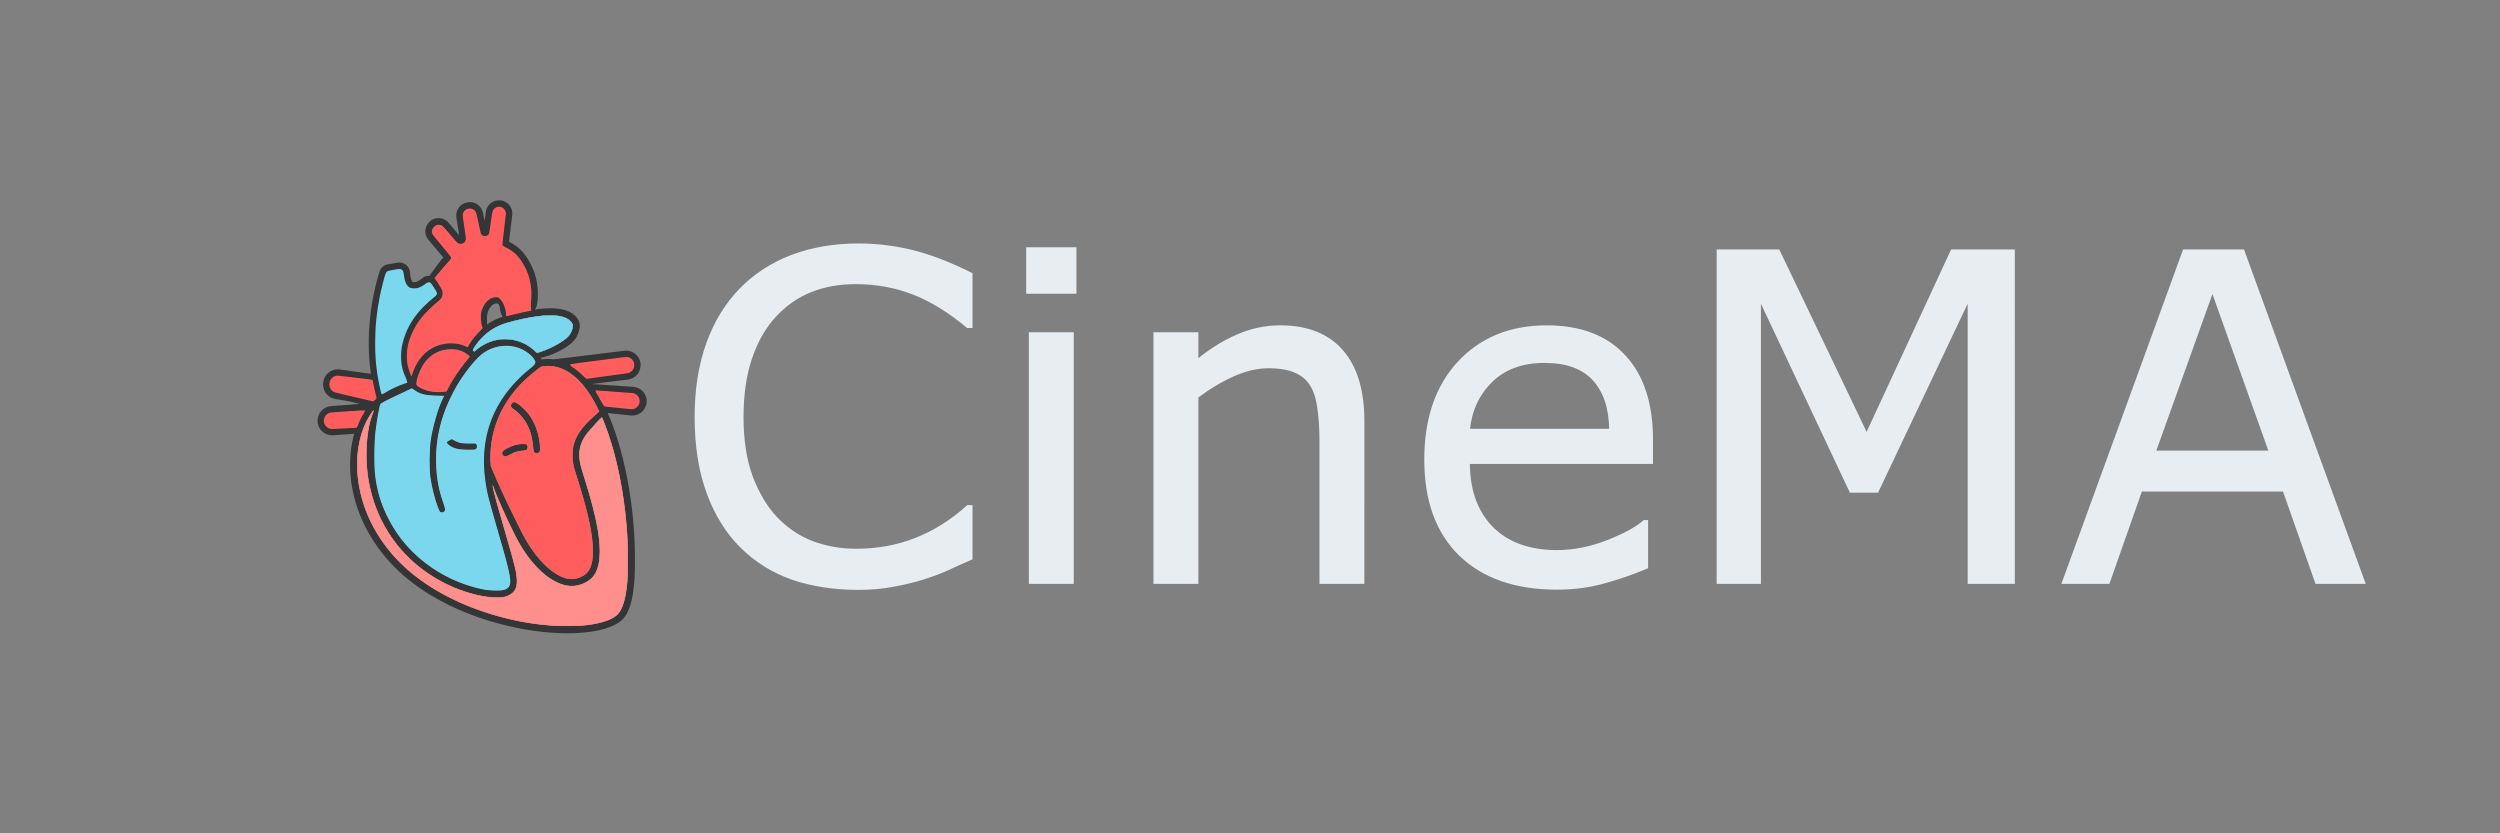 <?xml version="1.0" encoding="UTF-8" standalone="no"?>
<svg
   version="1.1"
   width="1536"
   height="512"
   x="0"
   y="0"
   viewBox="0 0 1536 512"
   xml:space="preserve"
   class=""
   id="svg26"
   sodipodi:docname="logo_light.svg"
   inkscape:version="1.3.2 (091e20e, 2023-11-25)"
   xmlns:inkscape="http://www.inkscape.org/namespaces/inkscape"
   xmlns:sodipodi="http://sodipodi.sourceforge.net/DTD/sodipodi-0.dtd"
   xmlns="http://www.w3.org/2000/svg"
   xmlns:svg="http://www.w3.org/2000/svg"><rect x="0" y="0" width="1536" height="512" fill="#808080" stroke="none"/><sodipodi:namedview
     id="namedview26"
     pagecolor="#ffffff"
     bordercolor="#000000"
     borderopacity="0.25"
     inkscape:showpageshadow="2"
     inkscape:pageopacity="0.0"
     inkscape:pagecheckerboard="0"
     inkscape:deskcolor="#d1d1d1"
     showgrid="false"
     inkscape:zoom="0.50590272"
     inkscape:cx="836.12914"
     inkscape:cy="87.961576"
     inkscape:window-width="1512"
     inkscape:window-height="916"
     inkscape:window-x="27"
     inkscape:window-y="72"
     inkscape:window-maximized="0"
     inkscape:current-layer="g4"
     showguides="false" /><defs
     id="defs26"><linearGradient
       id="swatch29"
       inkscape:swatch="solid"><stop
         style="stop-color:#ff5d5d;stop-opacity:1;"
         offset="0"
         id="stop29" /></linearGradient><linearGradient
       id="swatch28"
       inkscape:swatch="solid"><stop
         style="stop-color:#000000;stop-opacity:1;"
         offset="0"
         id="stop28" /></linearGradient><linearGradient
       id="swatch27"
       inkscape:swatch="solid"><stop
         style="stop-color:#7ad7ee;stop-opacity:1;"
         offset="0"
         id="stop27" /></linearGradient></defs><g
     id="g26"><g
       id="g4"
       transform="matrix(0.826,0,0,0.826,129.2,44.545)"><g
         id="g1"
         transform="matrix(0.629,0,0,0.629,40.932,95.054)"><path
           fill="#000000"
           d="m 135.64,239.93 a 4.15,4.15 0 0 1 -4,-3 c -20,-68.75 -2.43,-134.24 3.45,-152.67 a 12.43,12.43 0 0 1 9.75,-8.48 l 11.55,-2 A 12.49,12.49 0 0 1 171,85 c 0.79,9.15 2.94,11.5 3.47,11.63 3.83,0.92 8.15,-1.92 11.09,-4.47 a 11.63,11.63 0 0 1 17.44,2.6 l 5.7,9 a 11.67,11.67 0 0 1 -2.75,15.46 c -7.88,6 -22.3,18.48 -30.41,35.15 -18.08,37.16 2.09,60 2.29,60.18 a 4.15,4.15 0 0 1 -1.3,6.54 l -39.12,18.44 a 4.16,4.16 0 0 1 -1.77,0.4 z m 22.92,-158 a 4.31,4.31 0 0 0 -0.74,0.06 l -11.55,2 a 4.16,4.16 0 0 0 -3.27,2.8 c -5.56,17.45 -22,78.38 -4.69,143.14 l 30.12,-14.2 c -5.91,-9.2 -16.29,-32.28 -0.36,-65 8.87,-18.22 24.39,-31.71 32.86,-38.13 a 3.32,3.32 0 0 0 0.76,-4.41 l -5.7,-9 a 3.28,3.28 0 0 0 -2.31,-1.51 3.33,3.33 0 0 0 -2.7,0.79 c -6.33,5.47 -12.71,7.63 -18.45,6.25 -5.74,-1.38 -8.81,-7.55 -9.8,-19 a 4.19,4.19 0 0 0 -1.63,-3 4.12,4.12 0 0 0 -2.54,-0.82 z"
           opacity="1"
           data-original="#220dba"
           class=""
           id="path1"
           style="fill:#343536;fill-opacity:1" /><path
           fill="#000000"
           d="m 357.47,512 c -65.61,0 -160.33,-26.9 -212.71,-86.93 -33.34,-38.21 -42.41,-76.61 -44.14,-102.1 -2,-29.82 4.89,-58.42 18.51,-76.52 16,-21.24 43.07,-30.06 51.91,-32.46 1.57,-9.28 8.6,-37.19 37,-44.18 20.64,-5.09 33.53,3.72 39.16,9.09 6.27,-5.86 21.13,-16.87 42.2,-14.39 a 50.44,50.44 0 0 1 37.41,23.71 c 15.18,-2.17 29.47,2 42.54,12.39 42.83,34.09 65,131.1 67.45,206.8 1.71,52.64 -3.25,79.63 -16.59,90.25 -11.85,9.4 -34.62,14.34 -62.74,14.34 z M 219.91,176.61 a 41.4,41.4 0 0 0 -9.93,1.26 c -27.77,6.85 -31.07,39.52 -31.1,39.84 a 4.15,4.15 0 0 1 -3.25,3.68 c -0.32,0.07 -32.87,7.45 -49.89,30.06 -22.68,30.15 -30.34,104.44 25.26,168.17 32.13,36.82 85.7,65.11 147,77.62 50.46,10.3 99.68,7.75 117,-6.06 14,-11.12 14.54,-50.46 13.47,-83.49 -1.26,-38.75 -7.77,-80.92 -17.86,-115.7 -11.82,-40.75 -27.89,-70.1 -46.46,-84.88 -11.94,-9.5 -25,-12.94 -38.78,-10.23 a 4.15,4.15 0 0 1 -4.56,-2.31 41.88,41.88 0 0 0 -32.42,-21.8 c -23.38,-2.75 -38,14.67 -38.12,14.85 a 4.15,4.15 0 0 1 -6.59,-0.24 c -0.37,-0.52 -8.02,-10.77 -23.77,-10.77 z"
           opacity="1"
           data-original="#220dba"
           class=""
           id="path3"
           style="fill:#343536;fill-opacity:1" /><path
           fill="#000000"
           d="m 323.386,186.078 c -5.089,-0.062 -8.277,-4.679 -3.248,-5.464 9.31,-1.36 36.085,-13.663 40.815,-23.173 2,-4 3.908,-8.341 2.078,-11.691 -4.81,-8.8 -22.09,-16.11 -77.09,-0.91 -28.68,7.93 -40.282,31.588 -40.612,32.268 -2.167,4.822 -9.009,2.788 -7.291,-2.211 0.33,-0.85 12.693,-28.956 45.653,-38.106 49,-13.55 77.36,-11.94 86.58,4.92 3.14,5.75 1.302,12.901 -1.928,19.381 -6.16,12.35 -31.498,23.584 -43.078,25.274 -0.174,0.045 -1.699,-0.309 -1.878,-0.287 z"
           opacity="1"
           data-original="#220dba"
           class=""
           id="path7"
           sodipodi:nodetypes="cccccccccccc"
           style="fill:#343536;fill-opacity:1" /><path
           fill="#000000"
           d="m 382.867,217.708 c -5.205,-0.01 -11.791,-6.328 -6.623,-6.952 L 427.8,203.74 c 4.697,-0.595 8.076,-4.806 7.64,-9.52 v -0.28 c -0.484,-4.791 -4.746,-8.293 -9.54,-7.84 l -70.531,9.18 c -5.459,0.483 -18.069,-6.778 -12.62,-7.365 L 425.12,177.85 c 9.359,-0.929 17.694,5.918 18.6,15.28 v 0.28 c 0.866,9.21 -5.741,17.442 -14.92,18.59 l -24,2.9 c -0.17,0.014 -21.763,2.815 -21.933,2.808 z"
           opacity="1"
           data-original="#220dba"
           class=""
           id="path9"
           sodipodi:nodetypes="cccccccccccccc"
           style="fill:#343536;fill-opacity:1" /><path
           fill="#000000"
           d="m 433.31,254.56 c -0.46,0 -0.923,-0.02 -1.39,-0.06 l -28.984,-3.144 c -5.673,-0.309 -8.577,-9.145 -2.928,-8.537 L 432.59,246.23 c 4.742,0.283 8.84,-3.279 9.221,-8.014 0.381,-4.735 -3.095,-8.906 -7.821,-9.386 l -46.779,-3.839 c -5.673,-0.309 -7.937,-8.399 -2.288,-7.79 L 434.66,220.56 c 9.389,0.37 16.7,8.281 16.33,17.67 -0.37,9.389 -8.281,16.7 -17.67,16.33 z"
           opacity="1"
           data-original="#220dba"
           class=""
           id="path11"
           sodipodi:nodetypes="sccccsccccscs"
           style="fill:#343536;fill-opacity:1" /><path
           fill="#000000"
           d="m 100.06,237.83 c -0.231,-0.001 -0.462,-0.021 -0.69,-0.06 L 82.7,235 c -8.939,-1.529 -15.187,-9.692 -14.33,-18.72 l 0.07,-0.73 c 0.903,-9.588 9.475,-16.585 19.05,-15.55 l 39.619,5.544 c 5.364,0.702 4.108,7.925 -1.281,7.467 L 86.6,208.25 c -4.961,-0.524 -9.401,3.087 -9.9,8.05 l -0.07,0.73 c -0.449,4.694 2.801,8.939 7.45,9.73 l 44.138,10.332 c 4.994,0.858 -3.312,5.769 -8.38,5.797 z"
           opacity="1"
           data-original="#220dba"
           class=""
           id="path13"
           sodipodi:nodetypes="ccccccccccccccc"
           style="fill:#343536;fill-opacity:1" /><path
           fill="#000000"
           d="M 78.94,277.93 C 69.691,277.889 62.114,270.573 61.75,261.331 61.386,252.089 68.363,244.199 77.58,243.43 l 47.954,-3.8 c 5.381,-0.293 0.743,8.672 -4.615,9.249 L 78.25,251.7 c -7.943,0.681 -11.144,10.591 -5.1,15.79 1.809,1.552 4.165,2.312 6.54,2.11 l 28.756,-1.506 c 5.649,-0.608 4.973,7.57 -0.7,7.879 L 80.36,277.87 c -0.473,0.04 -0.947,0.06 -1.42,0.06 z"
           opacity="1"
           data-original="#220dba"
           class=""
           id="path15"
           sodipodi:nodetypes="cscccccccccc"
           style="fill:#343536;fill-opacity:1" /><path
           fill="#000000"
           d="m 316.573,131.973 c -0.258,3.9e-4 -1.357,-1.621 -1.611,-1.668 -2.249,-0.424 -2.132,-6.964 -1.712,-9.215 0.06,-0.33 3.24,-18.43 -4.31,-36.35 -6.39,-15.17 -15.15,-24.7 -26.76,-29.15 -1.774,-0.683 -2.858,-2.483 -2.63,-4.37 l 4.18,-34.65 c 0.488,-4.016 -2.374,-7.666 -6.39,-8.15 h -0.18 c -3.948,-0.478 -7.562,2.268 -8.16,6.2 l -3.2,23.31 c -0.944,6.792 -10.635,7.13 -12.05,0.42 l -4.64,-22.08 c -0.8,-3.859 -4.518,-6.386 -8.4,-5.71 l -0.58,0.1 c -3.932,0.684 -6.597,4.384 -6,8.33 1.67,10.69 3,19.16 3.87,25.17 1.048,7.122 -7.899,11.154 -12.54,5.65 l -15,-17.75 c -6.345,-6.702 -16.717,2.072 -11.16,9.44 l 20.19,23.93 c 1.457,1.732 1.257,4.313 -0.45,5.8 -4.143,3.499 -14.772,16.787 -18.164,21.017 -3.193,4.52 -9.363,0.584 -6.17,-3.936 2.91,-3.718 12.356,-17.432 15.854,-20.601 L 193,46.85 c -5.647,-6.587 -4.844,-16.513 1.788,-22.107 6.632,-5.593 16.552,-4.71 22.092,1.967 l 12.32,14.65 c -0.84,-5.56 -1.94,-12.63 -3.26,-21.1 -1.273,-8.42 4.411,-16.316 12.8,-17.78 l 0.58,-0.1 c 8.286,-1.449 16.224,3.951 17.92,12.19 l 2.06,9.81 1.5,-10.88 c 1.191,-8.423 8.879,-14.363 17.33,-13.39 h 0.18 c 8.596,1.006 14.735,8.809 13.69,17.4 l -3.8,31.55 c 12.33,5.69 21.65,16.33 28.43,32.4 8.59,20.37 5,40.27 4.82,41.11 -0.352,1.996 -2.85,9.419 -4.877,9.403 z m -55.687,18.608 -3.827,0.802 c -2.274,-0.256 -3.431,-13.048 -3.179,-15.322 1.59,-14.32 11.31,-22.7 19.76,-22.44 5.17,0.13 11.169,10.795 11.759,20.545 0.222,2.337 -1.217,3.832 -3.561,3.974 -2.344,0.142 -4.418,-8.181 -4.479,-10.528 -0.15,-2.56 -1,-5.62 -3.93,-5.7 -4,-0.12 -10.2,5.08 -11.31,15.06 -0.244,2.091 0.871,13.609 -1.234,13.611 z"
           opacity="1"
           data-original="#220dba"
           class=""
           id="path17"
           sodipodi:nodetypes="ccccccccccccccccccccccccccsccccccccccccccccccccscccc"
           style="fill:#343536;fill-opacity:1" /><g
           fill="#220dba"
           id="g21"
           style="fill:#220dba;fill-opacity:1"><path
             d="m 209,369.44 a 4.15,4.15 0 0 1 -3.86,-2.63 c -31.83,-80.9 9.5,-154.18 38.94,-184.72 a 4.159,4.159 0 1 1 6,5.76 C 222,217 182.56,286.78 212.85,363.77 a 4.15,4.15 0 0 1 -3.86,5.67 z"
             fill="#000000"
             opacity="1"
             data-original="#220dba"
             class=""
             id="path19"
             style="fill:#343536;fill-opacity:1" /><path
             d="m 274.1,469.84 c -13.13,0 -32.59,-3.93 -52.73,-12.62 -25.61,-11.05 -71.67,-38.6 -92.43,-98.92 -13,-37.9 -10.662,-74 -5,-97.29 5.972,-22.034 15.363,-37.042 10.25,-10.217 C 129.431,273.223 124.34,319.49 136.77,355.6 c 19.72,57.3 63.52,83.49 87.88,94 29.42,12.7 53.11,13.23 58.7,10.71 10,-4.5 7.53,-14.08 -5.58,-58.59 -3.51,-11.93 -7.49,-25.44 -12.05,-41.87 -20.33,-73.2 -1.87,-128.94 56.42,-170.42 4.543,-3.432 9.542,3.593 4.81,6.76 -55.1,39.21 -72.52,92 -53.24,161.44 4.54,16.36 8.51,29.85 12,41.74 13.4,45.53 17.92,60.86 1,68.49 -2.79,1.3 -7.15,1.98 -12.61,1.98 z"
             fill="#000000"
             opacity="1"
             data-original="#220dba"
             class=""
             id="path20"
             sodipodi:nodetypes="sccccccccccccccs"
             style="fill:#343536;fill-opacity:1" /></g><path
           fill="#000000"
           d="m 362.43,456.26 c -3.041,-0.008 -6.067,-0.418 -9,-1.22 -18.54,-5 -40.593,-23.797 -58.323,-59.147 -30.46,-60.57 -32.393,-79.941 -32.283,-80.831 0.613,-5.5 4.372,-7.275 3.758,-1.775 0,0.43 7.389,21.145 36.169,78.375 16.43,32.67 36.909,51.087 52.849,55.367 7.47,2 14.84,0.68 21.9,-3.94 23.38,-15.3 -0.68,-89.72 -10.95,-121.49 -10.68,-33 5.18,-49.52 16.76,-61.55 1,-1.07 10.606,-9.233 11.606,-10.253 3.775,-3.727 7.217,2.063 3.77,6.095 -1,1.05 -8.306,8.797 -9.376,9.907 -11.25,11.68 -24,24.93 -14.85,53.25 18.84,58.28 32.8,114.49 7.6,131 -5.786,3.965 -12.617,6.126 -19.63,6.21 z"
           opacity="1"
           data-original="#220dba"
           class=""
           id="path23"
           sodipodi:nodetypes="cccccccccccccccc"
           style="fill:#343536;fill-opacity:1" /><path
           fill="#000000"
           d="m 284.13,303.16 c -4.075,-7.5e-4 -5.708,-5.262 -2.35,-7.57 2.648,-1.783 5.469,-3.294 8.42,-4.51 5.062,-2.145 10.502,-3.257 16,-3.27 h 0.07 c 5.533,0 5.533,8.3 0,8.3 h -0.06 c -4.406,0.012 -8.765,0.906 -12.82,2.63 -2.432,1.001 -4.757,2.244 -6.94,3.71 -0.685,0.464 -1.493,0.711 -2.32,0.71 z m 36.8,-3.86 c -2.261,4.2e-4 -4.106,-1.809 -4.15,-4.07 -0.64,-35.49 -23.35,-48.32 -24.31,-48.84 -4.623,-2.697 -0.852,-9.684 3.94,-7.3 1.14,0.61 27.94,15.46 28.67,56 0.033,2.288 -1.792,4.172 -4.08,4.21 z m -29.069,-72.14 c -3.336,-0.008 -3.038,0.471 -1.148,-2.278 7.791,-11.31 19.367,-22.074 31.068,-29.266 4.747,-2.999 8.408,-2.564 3.576,0.295 -10.71,6.582 -22.942,17.138 -30.075,27.489 -0.773,1.128 -2.053,3.762 -3.42,3.76 z"
           opacity="1"
           data-original="#220dba"
           class=""
           id="path24"
           sodipodi:nodetypes="ccccssccccscccccscccccc"
           style="fill:#343536;fill-opacity:1" /><path
           fill="#000000"
           d="m 238.72,295.69 c -18.74,0 -24.44,-8.56 -25.09,-9.66 l 7.13,-4.24 -0.06,-0.1 c 0.05,0.08 5.42,7.6 25.46,5.25 a 4.15,4.15 0 1 1 1,8.24 72.12,72.12 0 0 1 -8.44,0.51 z"
           opacity="1"
           data-original="#220dba"
           class=""
           id="path26"
           style="fill:#343536;fill-opacity:1" /><path
           fill="#000000"
           d="m 197.098,231.58 c -18.523,-1.63 -24.657,-9.973 -25.307,-11.073 l 7.239,-2.61 -1.799,-1.295 c 0.05,0.08 11.179,13.251 38.283,8.619 5.493,-0.667 1.603,5.726 -3.89,6.393 -2.801,0.335 -11.705,0.175 -14.525,-0.033 z"
           opacity="1"
           data-original="#220dba"
           class=""
           id="path26-1"
           sodipodi:nodetypes="cccccccc"
           style="fill:#343536;fill-opacity:1" /><path
           style="mix-blend-mode:normal;fill:#7ad7ee;fill-opacity:1;fill-rule:nonzero;stroke:#7ad7ee;stroke-width:1.92;stroke-dasharray:none;stroke-opacity:1"
           d="m 138.086,228.217 c -0.936,-2.565 -3.711,-16.297 -4.79,-23.708 -1.831,-12.569 -2.404,-21.084 -2.401,-35.691 0.004,-19.669 1.594,-35.801 5.402,-54.817 2.079,-10.381 5.989,-25.477 7.21,-27.838 0.753,-1.457 1.758,-1.826 7.938,-2.91 7.484,-1.313 8.178,-1.335 9.53,-0.305 1.218,0.929 1.423,1.57 2.115,6.615 1.086,7.927 3.573,12.718 7.616,14.675 2.161,1.046 7.075,1.185 10.074,0.285 2.609,-0.783 5.881,-2.483 8.239,-4.281 3.442,-2.624 4.449,-2.922 5.933,-1.754 0.892,0.702 6.735,9.841 7.022,10.983 0.332,1.321 -0.418,2.43 -2.985,4.418 -3.958,3.066 -9.115,7.727 -13.028,11.777 -11.089,11.476 -18.046,22.641 -22.571,36.224 -2.763,8.296 -3.848,14.781 -3.828,22.891 0.025,9.91 1.999,18.275 6.312,26.747 0.911,1.79 1.608,3.281 1.547,3.313 -0.06,0.033 -1.668,0.587 -3.573,1.232 -7.366,2.495 -16.642,6.861 -22.793,10.726 -1.82,1.144 -2.884,1.651 -2.969,1.417 z"
           id="path27" /><path
           style="mix-blend-mode:normal;fill:#ff5d5d;fill-opacity:1;fill-rule:nonzero;stroke:#ff5d5d;stroke-width:1.89;stroke-dasharray:none;stroke-opacity:1"
           d="m 172.186,204.617 c -1.03,-2.466 -2.563,-7.617 -3.172,-10.657 -0.845,-4.223 -0.849,-14.675 -0.006,-19.265 2.296,-12.51 7.924,-24.592 16.528,-35.485 3.428,-4.34 12.919,-13.73 18.039,-17.848 4.325,-3.478 5.494,-4.852 6.402,-7.527 0.689,-2.03 0.701,-5.828 0.024,-7.747 -0.529,-1.5 -5.937,-10.341 -7.766,-12.697 l -1.003,-1.292 2.834,-3.485 c 5.366,-6.6 10.036,-12.023 13.037,-15.139 3.36,-3.488 3.944,-4.702 3.232,-6.712 -0.25,-0.706 -4.803,-6.387 -10.838,-13.524 -5.724,-6.769 -10.671,-12.881 -10.995,-13.581 -1.843,-3.991 1.03,-8.839 5.772,-9.742 0.6,-0.114 1.839,0.015 2.76,0.289 2.047,0.608 2.902,1.487 12.192,12.541 5.687,6.766 7.1,8.254 8.507,8.957 4.793,2.391 10.393,-1.008 10.417,-6.323 0.004,-0.844 -0.899,-7.403 -2.006,-14.575 -1.374,-8.897 -1.933,-13.396 -1.76,-14.16 1.226,-5.412 7.452,-7.776 11.845,-4.497 1.998,1.491 2.345,2.531 4.883,14.637 1.338,6.38 2.582,12.073 2.764,12.649 0.395,1.249 2.158,3.032 3.497,3.537 2.597,0.979 6.089,-0.066 7.533,-2.255 0.773,-1.173 1.038,-2.598 2.587,-13.931 1,-7.321 1.962,-13.167 2.289,-13.916 1.509,-3.456 5.83,-5.235 9.246,-3.808 2.577,1.076 4.487,3.79 4.502,6.396 0.004,0.713 -0.914,8.907 -2.04,18.209 -1.126,9.302 -2.047,17.44 -2.047,18.084 0,2.229 0.784,3.096 4.266,4.712 7.905,3.669 13.498,8.576 18.677,16.386 8.414,12.688 12.522,28.763 11.118,43.503 -0.446,4.684 -0.569,10.158 -0.274,12.238 l 0.163,1.149 -7.165,1.451 c -5.758,1.166 -17.791,4.001 -20.304,4.785 -0.413,0.129 -0.492,-0.123 -0.4,-1.287 0.252,-3.211 -1.77,-10.313 -4.14,-14.538 -1.3,-2.318 -4.348,-5.63 -5.696,-6.188 -0.662,-0.274 -2.003,-0.371 -3.745,-0.27 -5.905,0.342 -11.623,4.75 -14.977,11.548 -2.605,5.279 -3.246,8.249 -3.017,13.968 0.185,4.619 0.955,9.302 1.798,10.947 0.437,0.853 0.343,0.983 -3.318,4.606 -5.237,5.182 -9.297,10.387 -12.663,16.233 l -0.913,1.586 -2.714,-1.173 c -4.79,-2.071 -8.733,-2.902 -14.699,-3.097 -4.357,-0.142 -6.016,-0.049 -9.414,0.532 -10.674,1.823 -18.843,6.078 -26.064,13.575 -5.261,5.462 -9.178,11.959 -11.937,19.799 l -1.3,3.694 z"
           id="path28" /><path
           style="fill:#ff5d5d;fill-opacity:1;fill-rule:nonzero;stroke:#ff5d5d;stroke-width:1.89;stroke-linejoin:miter;stroke-dasharray:none;stroke-opacity:1;paint-order:normal"
           d="m 105.102,231.62 c -25.809,-6.05 -23.758,-5.453 -25.787,-7.5 -1.977,-1.994 -2.704,-3.928 -2.573,-6.85 0.128,-2.858 0.789,-4.437 2.636,-6.29 1.814,-1.821 3.76,-2.668 6.126,-2.668 0.58,0 9.75,1.054 20.379,2.342 10.629,1.288 19.5,2.361 19.713,2.383 0.451,0.047 0.428,-0.02 0.919,2.652 0.707,3.842 1.831,8.93 3.013,13.639 0.979,3.899 1.195,4.924 1.065,5.05 -0.514,0.498 -2.899,2.526 -2.961,2.518 -0.041,-0.006 -10.18,-2.379 -22.531,-5.274 z"
           id="path29" /><path
           style="fill:#ff5d5d;fill-opacity:1;fill-rule:nonzero;stroke:#ff5d5d;stroke-width:1.89;stroke-linejoin:miter;stroke-dasharray:none;stroke-opacity:1;paint-order:normal"
           d="m 77.489,269.455 c -2.925,-0.485 -5.785,-2.852 -6.833,-5.655 -1.571,-4.204 0.251,-8.937 4.248,-11.037 1.707,-0.897 1.597,-0.885 17.861,-1.958 8.222,-0.542 17.035,-1.125 19.584,-1.295 2.549,-0.17 4.646,-0.299 4.659,-0.286 0.013,0.013 -0.384,0.654 -0.883,1.424 -2.76,4.26 -5.493,9.704 -7.703,15.339 -0.774,1.974 -0.855,2.122 -1.167,2.122 -0.184,0 -6.491,0.323 -14.016,0.718 -12.906,0.677 -14.96,0.759 -15.75,0.628 z"
           id="path30" /><path
           style="fill:#ff5d5d;fill-opacity:1;fill-rule:nonzero;stroke:#ff5d5d;stroke-width:1.89;stroke-linejoin:miter;stroke-dasharray:none;stroke-opacity:1;paint-order:normal"
           d="m 377.157,207.67 c -4.95,-5.112 -9.942,-9.15 -15.107,-12.22 -0.675,-0.401 -1.205,-0.751 -1.178,-0.778 0.027,-0.027 4.166,-0.585 9.198,-1.24 5.032,-0.655 19.797,-2.579 32.811,-4.275 25.185,-3.283 24.272,-3.187 26.047,-2.733 2.267,0.58 4.462,2.347 5.528,4.449 0.691,1.363 0.874,2.203 0.874,4.008 6e-5,1.531 -0.035,1.802 -0.364,2.806 -0.919,2.804 -3.381,5.107 -6.17,5.773 -0.73,0.174 -48.586,6.742 -49.047,6.731 -0.084,-0.002 -1.251,-1.137 -2.592,-2.522 z"
           id="path31" /><path
           style="fill:#ff5d5d;fill-opacity:1;fill-rule:nonzero;stroke:#ff5d5d;stroke-width:1.89;stroke-linejoin:miter;stroke-dasharray:none;stroke-opacity:1;paint-order:normal"
           d="m 416.815,244.529 c -8.665,-0.923 -15.792,-1.683 -15.838,-1.687 -0.046,-0.005 -0.757,-1.322 -1.58,-2.927 -2.316,-4.519 -5.317,-9.791 -7.661,-13.46 -0.352,-0.551 -0.622,-1.019 -0.601,-1.04 0.044,-0.044 40.921,3.291 42.705,3.484 2.245,0.243 3.773,0.973 5.383,2.574 1.715,1.706 2.507,3.616 2.498,6.025 -0.009,2.517 -0.758,4.303 -2.559,6.101 -1.612,1.61 -3.401,2.419 -5.642,2.552 -0.681,0.041 -5.418,-0.42 -16.704,-1.622 z"
           id="path32" /><path
           style="fill:#fe8f8d;fill-opacity:1;fill-rule:nonzero;stroke:#fe8f8d;stroke-width:0.771;stroke-linejoin:miter;stroke-dasharray:none;stroke-opacity:1;paint-order:normal"
           d="m 343.712,502.998 c -0.726,-0.079 -3.95,-0.329 -7.165,-0.554 -39.783,-2.795 -84.935,-15.494 -120.478,-33.883 -37.482,-19.393 -65.144,-44.132 -83.704,-74.861 -12.464,-20.635 -19.853,-41.959 -22.679,-65.448 -0.809,-6.727 -0.933,-23.049 -0.222,-29.224 1.72,-14.927 4.954,-26.563 10.405,-37.433 2.608,-5.201 9.085,-15.313 7.922,-12.3 -0.854,2.212 -4.109,11.919 -4.909,15.607 -4.119,18.98 -4.676,43.243 -1.465,63.76 8.506,54.345 41.086,99.268 89.939,124.01 16.776,8.496 33.58,13.954 50.718,16.473 6.287,0.924 17.881,0.938 21.305,0.025 5.342,-1.423 10.156,-4.772 12.165,-8.462 1.557,-2.861 2.165,-5.798 2.163,-10.455 -0.003,-8.937 -1.735,-16.417 -11.743,-50.733 -10.495,-35.984 -16.151,-56.623 -16.962,-61.755 -0.132,-0.838 2.456,6.764 4.127,10.848 7.645,18.688 21.423,47.667 27.793,58.456 17.571,29.762 39.699,48 59.76,49.254 10.024,0.627 21.61,-4.228 27.355,-11.462 8.23,-10.363 9.895,-29.419 5.015,-57.408 -2.567,-14.726 -8.067,-35.765 -15.425,-59.014 -5.175,-16.348 -6.013,-20.211 -6.004,-27.649 0.011,-9.023 3.105,-17.379 9.43,-25.465 2.413,-3.085 16.656,-18.755 16.919,-18.502 0.432,0.415 5.207,13.053 7.379,19.389 10.621,30.98 18.28,69.279 21.491,107.469 1.245,14.809 1.491,21.536 1.509,41.291 0.013,13.792 -0.14,22.127 -0.472,25.83 -1.875,20.919 -5.824,33.653 -12.219,39.402 -6.58,5.916 -18.642,9.873 -36.878,12.098 -3.698,0.451 -9.011,0.651 -19.42,0.73 -7.881,0.06 -14.923,0.044 -15.649,-0.035 z"
           id="path33"
           sodipodi:nodetypes="sssssssssssssscsssssssssssssssssss" /><path
           style="fill:#7ad7ee;fill-opacity:1;fill-rule:nonzero;stroke:#7ad7ee;stroke-width:0.52;stroke-linejoin:miter;stroke-dasharray:none;stroke-opacity:1;paint-order:normal"
           d="m 319.931,179.137 c -1.68,-1.73 -5.358,-4.781 -7.501,-6.224 -6.003,-4.04 -12.491,-6.706 -19.568,-8.039 -3.614,-0.681 -11.814,-0.941 -15.463,-0.491 -9.99,1.232 -20.197,5.762 -28.082,12.463 l -2.215,1.882 -0.799,-0.824 -0.799,-0.824 1.128,-1.979 c 2.119,-3.718 5.749,-8.433 9.438,-12.259 8.131,-8.433 18.364,-14.555 29.726,-17.785 12.053,-3.426 24.771,-6.191 34.907,-7.59 7.184,-0.991 9.63,-1.162 16.427,-1.148 7.234,0.015 10.36,0.37 14.745,1.672 5.308,1.576 9.326,4.506 11.071,8.074 0.607,1.241 0.672,1.618 0.558,3.258 -0.234,3.368 -2.486,8.44 -4.961,11.175 -5.46,6.034 -19.747,14.141 -32.194,18.269 -5.403,1.792 -5.06,1.772 -6.42,0.371 z"
           id="path34" /><path
           style="fill:#ff5d5d;fill-opacity:1;fill-rule:nonzero;stroke:#ff5d5d;stroke-width:1.89;stroke-linejoin:miter;stroke-dasharray:none;stroke-opacity:1;paint-order:normal"
           d="m 196.871,225.335 c -4.704,-0.671 -10.512,-2.706 -14.333,-5.022 -2.623,-1.59 -3.033,-2.073 -3.033,-3.575 0,-5.778 6.134,-20.424 10.853,-25.912 5.703,-6.633 12.495,-10.921 20.231,-12.775 5.338,-1.279 13.634,-1.282 17.923,-0.006 4.086,1.215 9.27,3.902 10.923,5.662 l 1.219,1.298 -4.689,5.791 c -7.821,9.659 -15.793,21.698 -20.316,30.679 l -1.908,3.789 -3.478,0.363 c -4.413,0.461 -8.77,0.366 -13.391,-0.294 z"
           id="path35" /><path
           style="fill:#7ad7ee;fill-opacity:1;fill-rule:nonzero;stroke:#7ad7ee;stroke-width:1.492;stroke-linejoin:miter;stroke-dasharray:none;stroke-opacity:1;paint-order:normal"
           d="m 259.029,459.651 c -20.174,-3.684 -42.597,-12.92 -60.289,-24.83 -23.951,-16.125 -41.817,-36.456 -53.853,-61.282 -7.842,-16.176 -12.042,-30.355 -14.268,-48.173 -1.339,-10.717 -1.128,-39.433 0.38,-51.698 1.692,-13.765 4.401,-29.275 5.52,-31.607 0.722,-1.505 5.134,-3.947 18.881,-10.45 l 17.938,-8.486 3.36,2.355 c 6.075,4.259 11.69,5.738 23.274,6.131 l 10.437,0.354 -1.251,2.419 c -4.988,9.646 -11.783,32.999 -14.188,48.759 -1.655,10.85 -1.875,34.89 -0.412,44.986 2.305,15.895 9.285,39.637 12.097,41.141 2.228,1.192 5.284,0.223 6.296,-1.998 0.694,-1.524 0.4,-3.197 -1.556,-8.863 -5.747,-16.643 -8.039,-29.032 -8.602,-46.498 -0.991,-30.707 5.944,-58.632 21.809,-87.814 7.451,-13.706 19.359,-29.8 28.608,-38.664 17.127,-16.415 44.92,-17.076 61.324,-0.672 2.551,2.551 4.13,5.89 4.13,6.403 0,0.514 -0.595,2.909 -2.94,4.741 -49.026,38.29 -68.086,89.753 -52.705,154.992 1.092,4.633 6.254,23.122 11.47,41.087 16.901,58.209 17.611,63.504 9.055,67.564 -3.256,1.545 -16.31,1.599 -24.513,0.1 z M 248.759,295.249 c 1.967,-0.755 2.892,-3.889 1.833,-6.213 -0.494,-1.084 -1.285,-2.002 -1.759,-2.04 -0.473,-0.038 -4.783,-0.126 -9.577,-0.197 -8.082,-0.12 -9.087,-0.313 -13.808,-2.653 l -5.091,-2.524 -3.113,1.734 c -3.993,2.224 -4.251,3.202 -1.512,5.744 2.892,2.684 5.578,4.046 10.705,5.427 4.219,1.136 19.919,1.644 22.321,0.722 z"
           id="path36"
           sodipodi:nodetypes="ssssssscsscssssssssssscsssssssssscssss" /><path
           style="fill:#ff5d5d;fill-opacity:1;fill-rule:nonzero;stroke:#ff5d5d;stroke-width:0.895;stroke-linejoin:miter;stroke-dasharray:none;stroke-opacity:1;paint-order:normal"
           d="m 356.232,446.896 c -15.642,-4.227 -32.938,-20.437 -46.984,-44.034 -7.321,-12.299 -30.899,-61.332 -39.496,-82.135 l -2.837,-6.864 -0.262,-6.915 c -0.716,-18.88 3.59,-38.455 12.435,-56.521 9.152,-18.692 23.904,-35.863 43.415,-50.535 4.042,-3.039 4.232,-3.124 7.776,-3.456 22.87,-2.143 43.884,13.908 60.832,46.464 1.776,3.411 3.229,6.406 3.229,6.654 0,0.249 -2.57,2.677 -5.711,5.396 -14.311,12.387 -22.185,23.863 -24.848,36.218 -1.082,5.022 -1.096,14.666 -0.028,20.327 0.932,4.941 0.622,3.842 5.208,18.463 11.3,36.023 16.39,58.212 17.876,77.93 1.202,15.943 -1.327,27.289 -7.35,32.982 -2.669,2.523 -7.211,4.966 -11.206,6.029 -3.192,0.85 -8.9,0.848 -12.05,-0.004 z M 289.826,300.883 c 5.299,-2.81 8.179,-3.695 14.095,-4.328 3.876,-0.415 4.644,-0.646 5.562,-1.673 1.354,-1.514 1.43,-4.372 0.157,-5.938 -0.85,-1.047 -1.203,-1.113 -5.562,-1.052 -3.062,0.043 -5.95,0.41 -8.442,1.073 -4.978,1.325 -13.021,5.266 -14.616,7.162 -1.638,1.947 -1.671,4.333 -0.081,5.923 1.798,1.798 3.789,1.536 8.886,-1.166 z m 34.237,-2.711 c 0.99,-1.068 1.161,-1.716 1.161,-4.391 0,-12.944 -4.441,-27.616 -11.634,-38.436 -4.968,-7.473 -15.729,-16.988 -19.213,-16.988 -1.917,0 -4.184,2.268 -4.184,4.185 0,2.255 0.415,2.841 3.491,4.926 4.176,2.831 9.607,8.468 12.812,13.298 5.943,8.958 8.901,18.558 10.004,32.464 0.261,3.293 0.507,4.175 1.422,5.089 1.607,1.607 4.582,1.536 6.142,-0.147 z"
           id="path37" /></g><g
         id="text1"
         style="font-size:280px;fill:#ff5d5d;stroke:#ff5d5d;stroke-width:1.89"
         aria-label="CineMA"
         transform="translate(-43.796,9.669)"><path
           style="font-size:338.984px;fill:#e8edf2;stroke:#e8edf2;stroke-width:2.288"
           d="m 609.616,351.685 q -9.104,3.972 -16.552,7.448 -7.283,3.476 -19.2,7.283 -10.097,3.145 -22.014,5.297 -11.752,2.317 -25.987,2.317 -26.814,0 -48.828,-7.448 -21.849,-7.614 -38.069,-23.669 -15.89,-15.724 -24.828,-39.89 -8.938,-24.331 -8.938,-56.442 0,-30.456 8.607,-54.456 8.607,-24 24.828,-40.552 15.724,-16.055 37.904,-24.497 22.345,-8.441 49.49,-8.441 19.862,0 39.559,4.8 19.862,4.8 44.028,16.883 v 38.897 h -2.483 q -20.359,-17.049 -40.387,-24.828 -20.028,-7.779 -42.87,-7.779 -18.704,0 -33.766,6.124 -14.897,5.959 -26.649,18.704 -11.421,12.414 -17.876,31.449 -6.29,18.869 -6.29,43.697 0,25.987 6.952,44.69 7.117,18.704 18.207,30.456 11.586,12.248 26.98,18.207 15.559,5.793 32.773,5.793 23.669,0 44.359,-8.11 20.69,-8.11 38.732,-24.331 h 2.317 z M 686.914,153.723 H 651.824 v -32.276 h 35.09 z m -1.986,215.837 H 653.81 V 184.675 h 31.118 z m 216.168,0 H 869.979 V 264.29 q 0,-12.745 -1.49,-23.835 -1.49,-11.255 -5.462,-17.545 -4.138,-6.952 -11.917,-10.262 -7.779,-3.476 -20.193,-3.476 -12.745,0 -26.649,6.29 -13.904,6.29 -26.649,16.055 V 369.561 H 746.501 V 184.675 h 31.118 v 20.524 q 14.566,-12.083 30.125,-18.869 15.559,-6.786 31.945,-6.786 29.959,0 45.683,18.042 15.724,18.042 15.724,51.973 z M 1115.775,280.346 H 979.552 q 0,17.049 5.131,29.794 5.131,12.579 14.069,20.69 8.607,7.945 20.359,11.917 11.917,3.972 26.152,3.972 18.869,0 37.904,-7.448 19.2,-7.614 27.311,-14.897 h 1.655 v 33.931 q -15.724,6.621 -32.111,11.09 -16.386,4.469 -34.428,4.469 -46.014,0 -71.836,-24.828 -25.821,-24.993 -25.821,-70.842 0,-45.352 24.662,-72.001 24.828,-26.649 65.215,-26.649 37.407,0 57.601,21.849 20.359,21.849 20.359,62.07 z m -30.29,-23.835 q -0.166,-24.497 -12.414,-37.904 -12.083,-13.407 -36.911,-13.407 -24.993,0 -39.89,14.731 -14.731,14.731 -16.717,36.58 z m 299.425,113.05 h -32.773 V 157.199 l -68.525,144.499 h -19.531 L 1196.052,157.199 v 212.362 h -30.621 V 123.102 h 44.69 l 65.711,137.216 63.559,-137.216 h 45.518 z m 260.528,0 h -34.925 l -24.166,-68.691 h -106.595 l -24.166,68.691 h -33.269 l 89.712,-246.459 h 43.697 z m -69.187,-96.829 -43.201,-120.995 -43.366,120.995 z"
           id="text2"
           aria-label="CineMA" /></g></g></g></svg>
